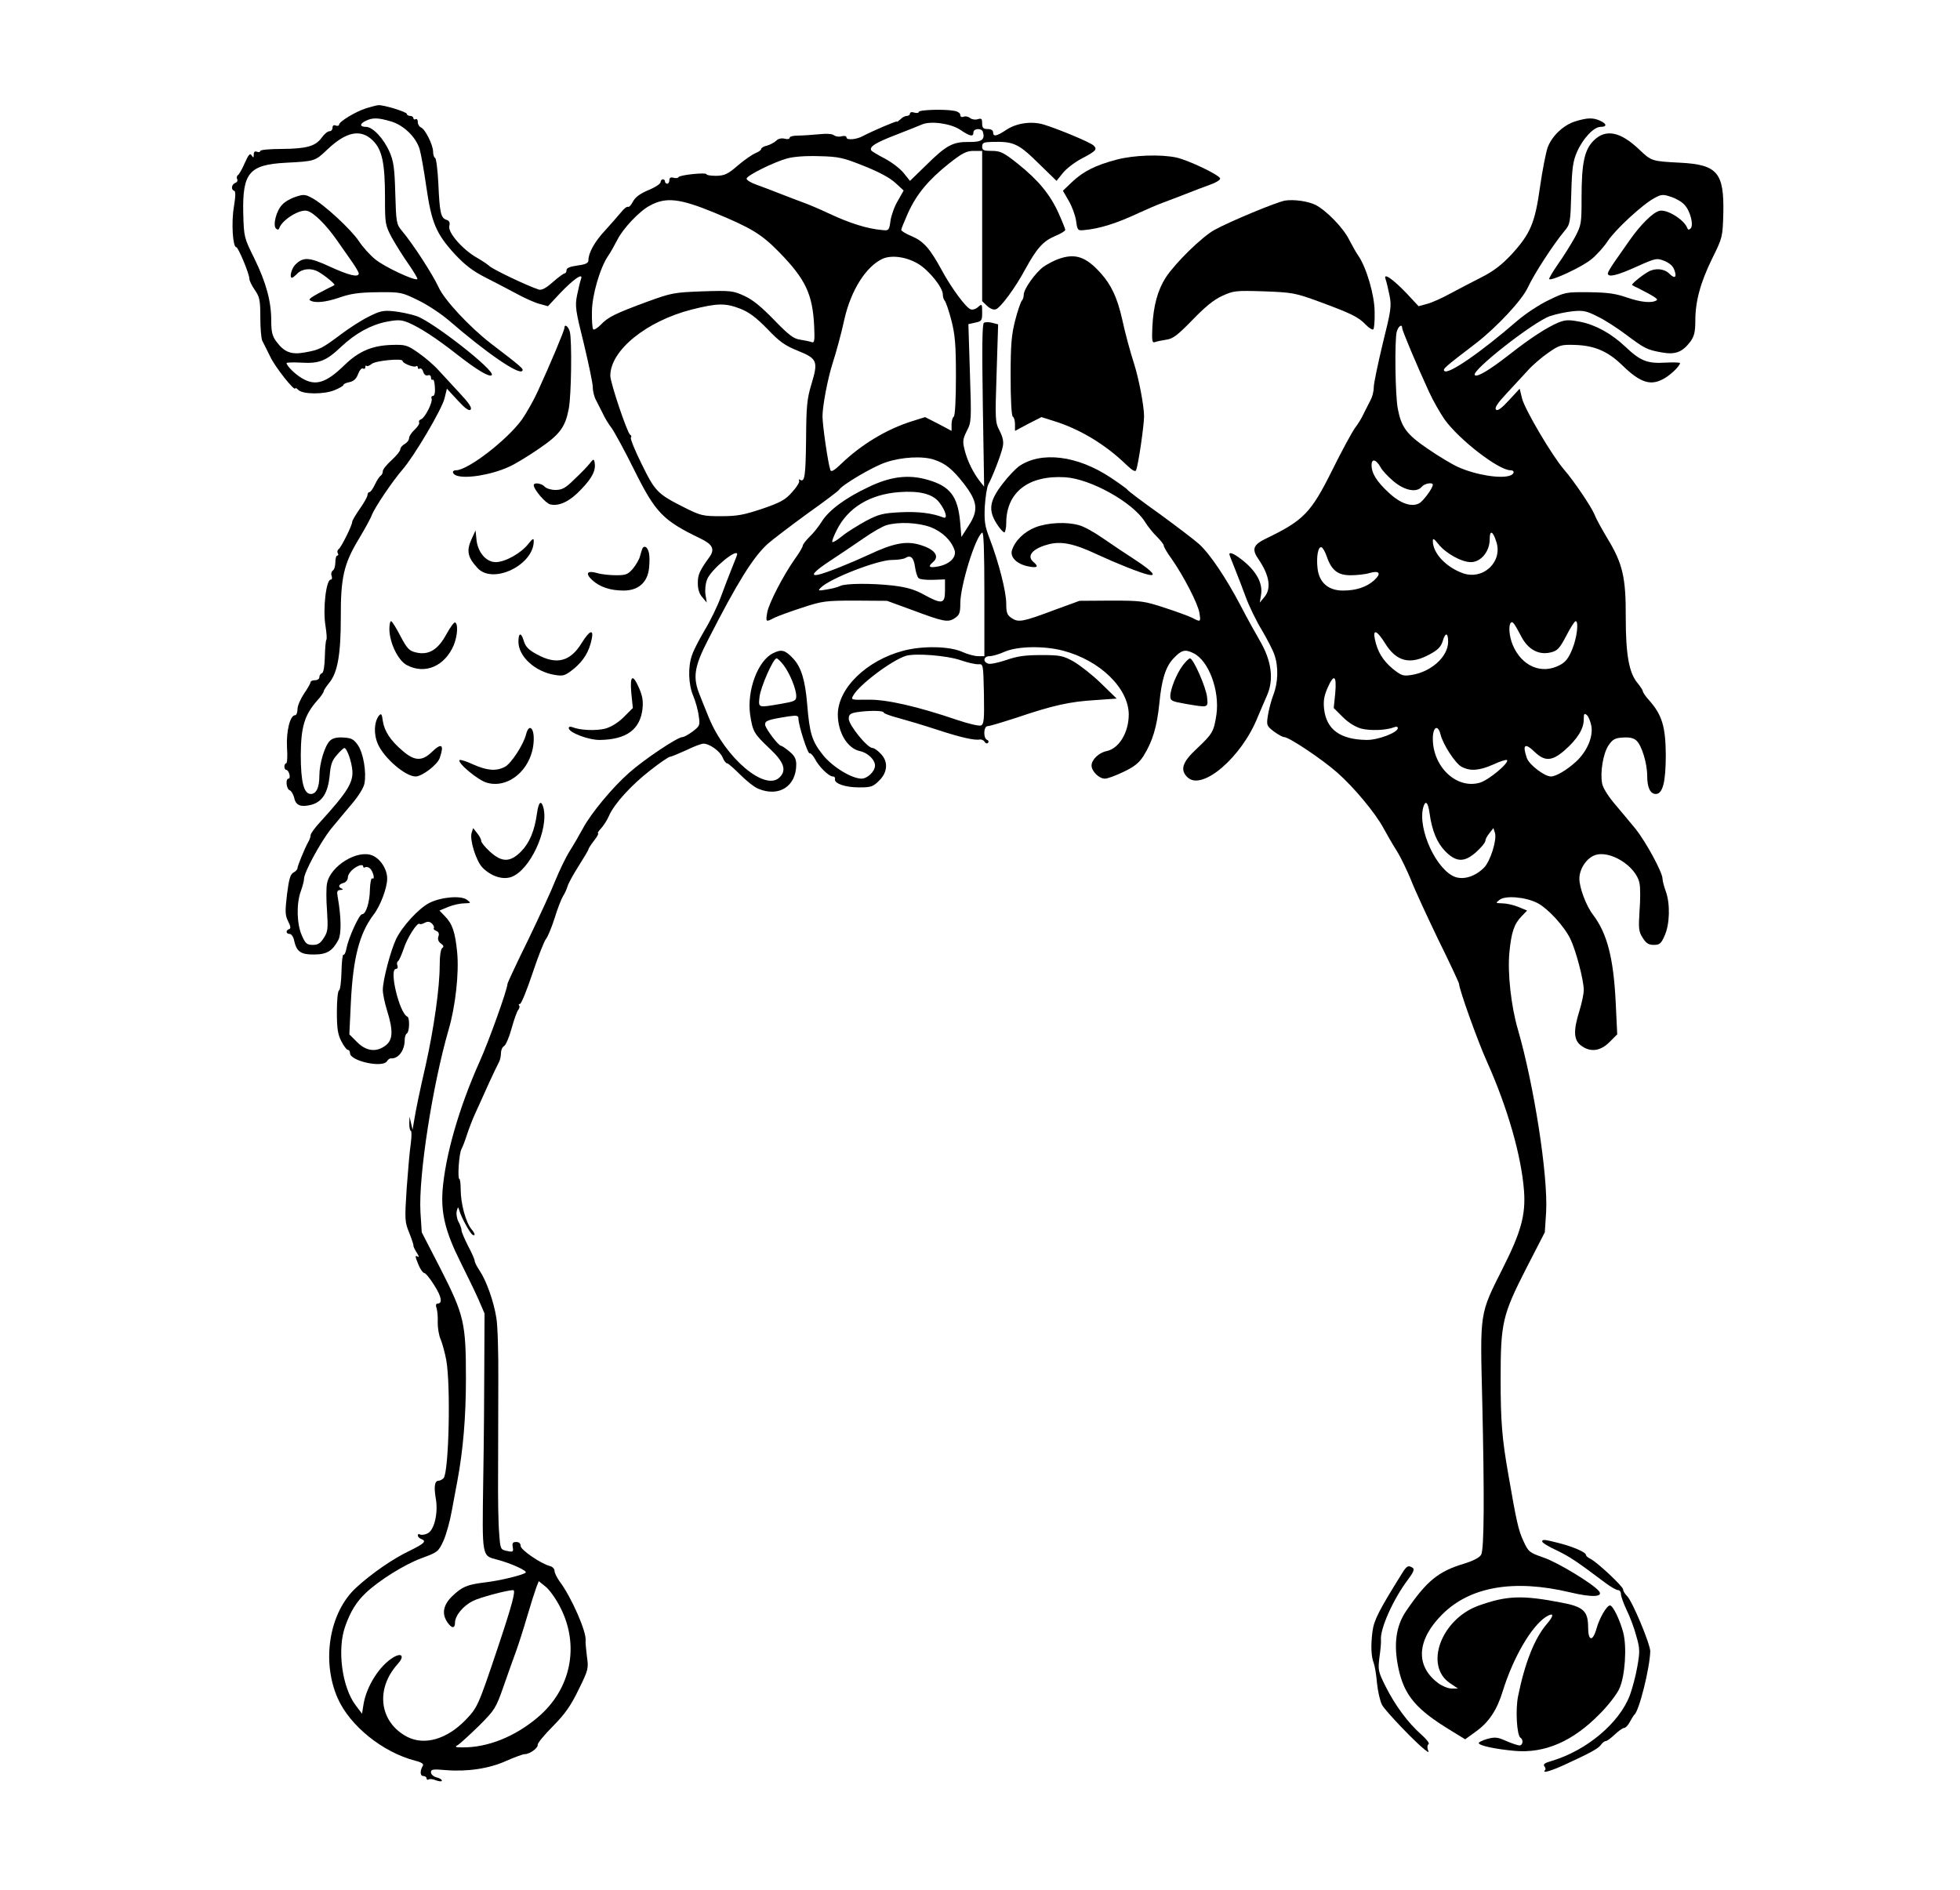 <?xml version="1.0" standalone="no"?>
<!DOCTYPE svg PUBLIC "-//W3C//DTD SVG 20010904//EN"
 "http://www.w3.org/TR/2001/REC-SVG-20010904/DTD/svg10.dtd">
<svg version="1.0" xmlns="http://www.w3.org/2000/svg"
 width="896pt" height="864pt" viewBox="0 0 896 864"
 preserveAspectRatio="xMidYMid meet">
<g transform="translate(0,864) scale(0.1,-0.1)"
fill="#000000" stroke="none">
<path d="M1674 8145 c-48 -15 -124 -61 -124 -75 0 -5 -7 -7 -15 -4 -9 4 -15 0
-15 -10 0 -9 -6 -16 -14 -16 -8 0 -24 -13 -35 -29 -29 -40 -69 -51 -184 -52
-53 0 -97 -4 -97 -9 0 -5 -7 -7 -15 -4 -10 4 -15 0 -15 -12 0 -16 -2 -17 -10
-4 -7 11 -14 3 -31 -35 -12 -28 -26 -53 -32 -56 -5 -4 -6 -12 -3 -18 4 -6 0
-14 -8 -17 -18 -7 -21 -31 -6 -36 8 -2 7 -25 -1 -75 -12 -71 -5 -183 11 -183
9 0 60 -122 60 -145 0 -8 11 -31 25 -51 22 -32 25 -47 25 -126 0 -48 4 -96 9
-106 5 -9 21 -42 36 -72 22 -48 115 -165 115 -145 0 3 6 0 14 -8 20 -20 116
-21 165 -1 22 9 41 20 41 24 0 4 12 10 28 13 19 4 31 15 39 37 7 18 17 29 22
25 6 -3 11 -1 11 6 0 7 3 10 6 6 3 -3 13 1 23 9 17 15 141 27 141 14 0 -11 51
-31 61 -25 5 4 9 1 9 -5 0 -6 4 -9 9 -5 5 3 13 -4 16 -16 4 -12 12 -18 21 -15
8 3 14 -1 14 -10 0 -8 4 -13 8 -10 5 3 9 -13 10 -35 2 -23 -2 -39 -8 -39 -7 0
-10 -6 -7 -12 6 -17 -30 -88 -48 -95 -8 -3 -12 -9 -9 -14 3 -5 -6 -20 -20 -33
-14 -13 -26 -30 -26 -39 0 -9 -9 -21 -20 -27 -11 -6 -20 -17 -20 -24 0 -8 -18
-30 -40 -50 -22 -20 -40 -42 -40 -50 0 -8 -4 -18 -10 -21 -5 -3 -17 -21 -26
-40 -9 -19 -20 -35 -25 -35 -5 0 -9 -6 -9 -13 0 -8 -16 -36 -35 -63 -19 -27
-35 -54 -35 -60 0 -16 -51 -118 -62 -125 -6 -4 -7 -12 -4 -18 4 -6 3 -11 -2
-11 -5 0 -9 -14 -9 -31 0 -17 -5 -34 -12 -38 -6 -4 -9 -15 -5 -24 3 -9 2 -17
-4 -17 -21 0 -37 -134 -24 -212 5 -32 7 -60 4 -63 -3 -3 -6 -38 -7 -77 -1 -44
-6 -73 -13 -76 -7 -2 -12 -10 -12 -18 0 -8 -9 -14 -20 -14 -11 0 -20 -4 -20
-8 0 -5 -13 -29 -30 -53 -16 -24 -30 -56 -30 -71 0 -16 -5 -28 -11 -28 -23 0
-41 -74 -37 -147 3 -40 1 -73 -4 -73 -4 0 -8 -7 -8 -15 0 -8 4 -15 9 -15 5 0
11 -9 14 -20 3 -11 1 -20 -4 -20 -15 0 -10 -47 5 -53 8 -3 17 -19 21 -35 7
-35 31 -44 80 -31 49 14 74 55 82 132 4 50 11 71 33 95 15 18 31 32 34 32 12
0 34 -63 37 -105 3 -54 -24 -98 -148 -234 -23 -25 -43 -52 -43 -59 0 -7 -4
-20 -10 -30 -17 -30 -50 -111 -50 -121 0 -6 -8 -15 -18 -20 -15 -8 -21 -30
-30 -100 -9 -78 -9 -95 5 -123 12 -23 13 -33 5 -36 -17 -5 -15 -22 2 -22 8 0
18 -14 21 -32 11 -49 31 -63 91 -62 58 0 84 16 111 67 14 28 13 103 -3 195 -5
26 -3 32 12 33 11 0 14 3 7 6 -19 7 -16 20 7 26 11 3 20 14 20 24 0 19 24 45
53 56 9 3 17 2 17 -4 0 -6 5 -7 10 -4 6 3 16 0 23 -7 14 -16 22 -52 9 -44 -5
3 -10 -19 -11 -51 -1 -59 -18 -113 -36 -113 -13 0 -62 -108 -71 -155 -3 -19
-10 -33 -14 -30 -4 2 -8 -32 -9 -78 -1 -45 -6 -83 -11 -85 -6 -2 -10 -46 -10
-98 0 -75 4 -103 20 -134 11 -22 25 -40 30 -40 6 0 10 -7 10 -15 0 -36 149
-69 169 -37 5 8 12 13 17 13 35 -3 64 36 64 84 0 13 4 27 10 30 12 7 14 72 2
77 -36 15 -85 218 -52 218 7 0 10 7 7 15 -4 8 -2 17 2 20 5 2 16 28 26 56 16
51 63 124 73 115 2 -3 13 -1 24 5 13 7 22 6 33 -4 8 -8 11 -17 8 -21 -3 -3 2
-8 11 -12 11 -4 15 -13 10 -26 -4 -12 0 -24 12 -32 12 -9 14 -15 6 -20 -7 -4
-12 -36 -12 -81 0 -99 -26 -285 -64 -455 -27 -118 -46 -208 -54 -260 l-6 -35
-7 30 -7 30 -1 -32 c0 -18 3 -33 7 -33 4 0 4 -26 0 -57 -5 -32 -13 -125 -19
-207 -9 -143 -9 -152 12 -203 11 -28 20 -55 19 -58 -1 -3 6 -18 15 -32 9 -14
12 -22 6 -19 -15 9 -14 2 3 -39 8 -19 20 -35 25 -35 6 0 27 -25 46 -56 34 -53
39 -84 15 -84 -7 0 -9 -8 -4 -22 4 -13 6 -42 5 -66 0 -23 5 -58 14 -77 8 -20
19 -61 25 -93 21 -117 12 -510 -12 -540 -6 -6 -16 -12 -23 -12 -18 0 -22 -27
-13 -80 12 -65 -6 -144 -36 -160 -13 -7 -29 -9 -35 -6 -6 4 -11 2 -11 -4 0 -6
7 -13 15 -16 26 -10 17 -20 -52 -54 -76 -36 -173 -103 -244 -168 -123 -112
-161 -335 -85 -507 56 -126 205 -246 354 -285 29 -7 40 -15 35 -23 -14 -23
-13 -47 2 -47 8 0 15 -5 15 -11 0 -5 4 -8 9 -5 5 4 21 2 35 -4 14 -5 26 -6 26
-1 0 5 -11 12 -25 15 -14 4 -25 14 -25 23 0 14 10 15 68 10 99 -8 200 7 278
43 37 16 74 30 83 30 23 0 62 29 59 43 -1 7 30 45 70 85 55 56 82 94 117 167
45 91 46 97 38 152 -4 32 -7 65 -6 73 5 38 -64 197 -119 270 -12 17 -23 39
-23 48 0 9 -9 19 -21 22 -42 11 -134 74 -134 92 0 11 -7 18 -20 18 -16 0 -19
-5 -16 -24 4 -21 1 -23 -26 -17 -30 6 -31 8 -36 81 -4 41 -6 165 -5 275 0 110
1 301 1 425 1 124 -3 252 -9 285 -12 76 -46 170 -76 215 -13 19 -23 39 -23 45
0 6 -13 37 -30 68 -16 32 -30 64 -30 71 0 8 -6 26 -14 40 -8 15 -11 37 -8 49
6 21 6 21 12 2 8 -29 48 -103 60 -110 14 -9 12 6 -4 24 -26 31 -50 116 -50
184 0 26 -3 47 -6 47 -9 0 -2 113 9 135 6 11 17 40 25 65 8 25 26 73 41 105
15 33 43 94 61 135 19 41 39 83 44 92 6 10 10 29 10 42 0 14 6 29 14 33 8 4
24 41 35 82 11 40 25 79 31 85 5 7 7 16 3 19 -3 4 -2 7 4 7 6 0 32 64 58 142
26 78 54 148 61 155 7 8 25 50 39 94 13 43 31 89 39 102 8 12 17 33 21 46 4
14 27 55 51 93 24 38 44 71 44 75 0 3 11 21 26 40 14 18 22 33 18 33 -4 0 2
10 14 23 11 12 28 38 36 57 23 54 103 142 190 209 43 34 83 61 89 61 5 0 39
14 74 30 34 17 70 30 79 30 27 0 74 -33 87 -62 6 -16 16 -28 21 -28 5 0 31
-23 59 -51 28 -28 65 -58 83 -65 95 -40 174 11 174 111 0 25 -8 40 -31 59 -17
14 -34 26 -38 26 -12 0 -69 75 -73 95 -3 20 13 25 109 40 36 5 43 3 43 -10 0
-31 43 -164 51 -159 4 2 15 -9 24 -25 18 -36 64 -81 82 -81 7 0 12 -5 10 -12
-4 -20 46 -38 110 -38 55 0 64 3 92 31 40 39 42 89 6 124 -13 14 -29 25 -36
25 -24 0 -109 105 -109 134 0 19 7 25 38 30 52 8 122 8 122 -2 0 -4 30 -15 68
-25 37 -10 114 -33 172 -52 109 -36 175 -51 199 -46 8 1 17 -3 22 -10 4 -8 12
-10 16 -5 4 5 2 11 -4 13 -19 7 -17 63 2 63 9 0 68 18 133 39 165 56 242 73
357 80 l100 7 -73 71 c-40 39 -97 83 -125 99 -47 26 -61 29 -147 29 -73 0
-110 -5 -161 -23 -36 -12 -73 -20 -82 -16 -26 9 -20 34 7 34 13 0 44 9 68 20
59 26 181 28 268 5 168 -44 299 -171 300 -291 0 -83 -44 -156 -101 -168 -35
-7 -69 -39 -69 -66 0 -26 34 -60 61 -60 12 0 50 14 85 31 49 23 71 41 91 72
42 67 62 134 73 242 10 106 28 165 63 203 37 40 54 45 92 26 70 -33 121 -170
106 -280 -12 -79 -17 -88 -90 -157 -67 -62 -78 -98 -41 -132 67 -61 246 93
319 275 13 30 31 74 42 98 34 75 22 162 -33 255 -17 29 -56 99 -86 157 -66
126 -141 238 -191 283 -20 18 -100 79 -178 136 -79 56 -145 106 -148 111 -3 5
-38 30 -77 56 -153 102 -319 122 -420 52 -15 -11 -49 -46 -74 -79 -61 -79 -67
-121 -28 -183 15 -24 32 -42 36 -40 4 3 8 22 8 42 0 141 101 220 269 210 116
-7 308 -114 364 -202 14 -23 39 -54 56 -70 17 -17 31 -35 31 -40 0 -6 16 -34
36 -61 54 -77 121 -206 127 -247 7 -43 6 -43 -34 -22 -17 8 -74 29 -127 46
-91 30 -106 32 -242 32 l-145 -1 -115 -42 c-144 -54 -164 -58 -195 -37 -21 14
-25 24 -25 67 0 53 -34 188 -76 297 -22 57 -25 79 -22 147 3 44 10 89 16 100
18 32 59 137 66 172 5 23 1 43 -14 73 -21 40 -21 50 -14 264 l7 223 -27 7
c-15 4 -32 4 -38 0 -8 -5 -9 -111 -5 -378 l6 -371 -20 25 c-30 39 -57 93 -69
142 -10 40 -9 50 10 88 21 40 21 49 14 265 l-7 223 32 7 c29 6 31 10 31 47 0
39 -1 40 -19 24 -10 -9 -25 -14 -34 -10 -22 8 -89 99 -133 181 -53 97 -82 130
-136 153 -27 11 -48 24 -48 29 0 4 14 39 31 77 39 86 93 151 187 226 61 48 80
58 113 58 l39 0 0 -343 0 -344 23 -22 c14 -13 30 -19 40 -15 22 8 89 99 133
181 53 97 82 130 136 153 27 11 48 24 48 29 0 4 -14 39 -31 77 -39 86 -93 151
-187 226 -64 51 -79 58 -118 58 -37 0 -44 3 -44 20 0 17 7 20 43 21 103 3 123
-7 223 -106 l74 -72 29 36 c16 20 54 49 86 66 65 34 73 42 54 60 -15 14 -153
72 -226 95 -56 17 -125 8 -173 -24 -45 -30 -60 -32 -60 -11 0 9 -9 15 -25 15
-20 0 -25 5 -25 26 0 21 -3 24 -20 19 -12 -4 -27 -1 -35 5 -8 7 -22 10 -30 6
-9 -3 -15 0 -15 9 0 7 -12 16 -27 18 -47 9 -163 5 -163 -5 0 -5 -9 -6 -20 -3
-11 4 -20 2 -20 -4 0 -6 -6 -11 -14 -11 -8 0 -22 -7 -30 -16 -9 -8 -16 -13
-16 -10 0 5 -113 -44 -155 -66 -28 -16 -75 -20 -75 -7 0 7 -9 9 -22 6 -12 -4
-28 -1 -35 4 -7 7 -35 9 -70 5 -32 -3 -75 -6 -95 -6 -21 0 -38 -4 -38 -10 0
-6 -10 -8 -24 -4 -14 3 -29 0 -38 -10 -9 -8 -27 -18 -42 -22 -14 -3 -26 -10
-26 -15 0 -5 -12 -14 -26 -19 -14 -6 -51 -31 -80 -56 -46 -40 -61 -47 -99 -48
-25 0 -45 3 -45 7 0 10 -124 -3 -128 -13 -2 -4 -12 -6 -22 -3 -14 4 -20 0 -20
-11 0 -9 -4 -16 -10 -16 -5 0 -10 5 -10 10 0 6 -4 10 -10 10 -5 0 -10 -6 -10
-13 0 -7 -25 -24 -55 -36 -38 -16 -60 -32 -71 -52 -8 -16 -18 -27 -23 -25 -4
3 -19 -8 -32 -25 -13 -16 -46 -53 -72 -82 -48 -51 -77 -103 -77 -137 0 -13
-12 -19 -50 -24 -34 -5 -50 -11 -50 -21 0 -8 -4 -15 -9 -15 -4 0 -29 -18 -54
-40 -31 -28 -51 -38 -64 -34 -55 18 -209 92 -225 107 -7 7 -34 25 -60 40 -64
37 -131 114 -124 143 4 16 1 24 -13 29 -26 8 -31 32 -37 165 -3 63 -10 117
-15 118 -5 2 -9 15 -9 28 0 31 -36 103 -55 111 -8 3 -15 14 -15 25 0 10 -4 16
-10 13 -5 -3 -10 -1 -10 4 0 6 -7 11 -15 11 -8 0 -15 4 -15 9 0 9 -106 42
-131 40 -8 -1 -32 -7 -55 -14z m113 -60 c58 -17 114 -71 131 -126 6 -19 20
-97 31 -174 24 -165 45 -214 131 -308 45 -48 81 -76 138 -105 42 -21 106 -55
142 -74 36 -20 83 -41 105 -47 l40 -11 55 59 c62 65 108 97 96 65 -4 -11 -12
-44 -18 -74 -10 -50 -7 -69 31 -221 22 -92 41 -182 41 -200 0 -19 7 -45 15
-59 7 -14 21 -41 30 -59 8 -19 27 -50 41 -68 13 -18 60 -104 103 -191 98 -197
131 -231 303 -314 56 -27 67 -49 41 -85 -46 -64 -53 -81 -53 -119 0 -28 7 -50
21 -65 l20 -24 -6 37 c-3 22 0 50 8 70 19 46 137 143 137 114 0 -3 -11 -31
-24 -63 -13 -32 -36 -92 -51 -133 -15 -41 -48 -109 -73 -150 -24 -41 -51 -92
-58 -114 -20 -54 -17 -136 5 -187 10 -24 22 -65 25 -91 7 -44 5 -47 -27 -72
-19 -14 -40 -26 -48 -26 -23 -1 -173 -101 -243 -163 -76 -67 -174 -185 -211
-254 -14 -26 -41 -73 -60 -103 -19 -30 -48 -91 -66 -135 -17 -44 -74 -167
-125 -273 -52 -105 -94 -196 -94 -200 0 -24 -85 -262 -128 -357 -94 -210 -157
-430 -169 -590 -7 -105 14 -189 82 -325 29 -58 66 -134 82 -170 l28 -65 -1
-225 c0 -124 -2 -367 -5 -541 -5 -353 -7 -341 65 -360 64 -17 138 -51 129 -59
-12 -11 -118 -37 -188 -45 -81 -10 -103 -20 -148 -63 -41 -40 -49 -81 -21
-120 19 -28 34 -28 34 -1 0 32 37 77 81 99 30 16 158 50 185 50 13 0 -4 -65
-72 -268 -88 -262 -91 -269 -147 -327 -85 -87 -186 -116 -265 -76 -127 66
-148 218 -44 333 32 35 20 54 -19 31 -63 -37 -123 -131 -137 -214 l-7 -44 -28
37 c-64 83 -87 260 -48 365 24 67 51 110 93 150 60 57 178 131 255 159 73 27
77 29 100 79 13 29 30 90 38 136 9 46 20 109 26 139 26 140 39 289 39 468 0
254 -8 289 -117 503 l-85 165 -6 93 c-9 166 55 578 129 834 31 105 48 259 39
352 -9 92 -21 130 -56 166 l-25 26 41 17 c22 9 55 16 73 16 31 1 31 1 12 16
-27 21 -118 13 -172 -14 -49 -25 -124 -107 -152 -165 -25 -52 -61 -188 -61
-233 0 -18 9 -61 20 -96 28 -90 26 -132 -6 -157 -42 -33 -89 -28 -131 14 l-36
36 7 147 c10 202 39 314 103 399 32 41 63 124 63 166 0 43 -31 91 -68 106 -68
28 -192 -48 -207 -128 -4 -19 -4 -75 0 -125 5 -81 4 -95 -14 -123 -16 -26 -28
-33 -51 -33 -27 0 -34 6 -50 43 -23 51 -26 144 -5 202 8 22 15 48 15 58 0 28
74 165 122 226 24 29 67 81 96 115 30 35 55 75 58 94 10 51 -5 138 -29 174
-19 28 -30 34 -66 36 -30 2 -49 -2 -62 -14 -24 -22 -49 -104 -49 -161 0 -53
-14 -83 -39 -83 -32 0 -46 54 -46 180 1 127 17 181 75 247 17 18 30 38 30 43
0 4 11 21 24 37 39 46 54 130 54 298 -1 185 14 248 83 362 27 45 54 94 59 109
14 35 94 154 140 207 54 62 179 274 192 325 l11 45 49 -53 c34 -37 52 -50 59
-43 8 8 -7 30 -48 74 -33 35 -76 83 -97 105 -20 23 -62 59 -92 80 -53 37 -60
39 -125 37 -88 -3 -149 -29 -214 -92 -85 -83 -133 -97 -195 -60 -32 19 -69 56
-70 69 0 3 31 4 68 2 81 -5 114 8 182 73 65 61 136 100 207 114 53 10 67 9
100 -4 53 -23 125 -69 223 -146 91 -71 148 -105 158 -94 19 19 -270 245 -344
270 -27 9 -74 19 -104 22 -48 5 -64 1 -115 -25 -33 -16 -90 -53 -127 -81 -87
-65 -97 -70 -163 -82 -64 -12 -96 1 -132 50 -18 24 -23 44 -23 95 0 88 -23
174 -78 286 -46 93 -47 96 -50 205 -4 185 27 222 195 231 133 7 133 7 189 60
87 83 154 96 209 41 42 -42 55 -103 55 -261 0 -119 1 -125 31 -182 18 -32 52
-87 77 -122 24 -35 42 -65 40 -68 -10 -10 -151 56 -192 90 -24 19 -58 57 -75
83 -35 53 -160 169 -215 198 -31 17 -39 17 -75 5 -22 -7 -50 -23 -61 -36 -27
-27 -44 -95 -28 -109 7 -7 12 -6 15 3 14 38 94 87 127 78 30 -7 87 -64 136
-134 22 -31 53 -76 70 -100 16 -23 30 -47 30 -52 0 -20 -45 -9 -132 31 -95 44
-122 45 -158 9 -18 -18 -28 -60 -15 -60 3 0 14 9 25 20 22 22 64 26 96 7 30
-17 78 -57 73 -60 -2 -2 -15 -9 -29 -15 -74 -38 -92 -50 -83 -55 22 -14 71 -9
133 12 51 18 88 24 175 25 108 1 111 0 187 -37 42 -20 105 -62 140 -92 171
-148 318 -249 335 -231 8 9 3 14 -146 128 -94 73 -209 196 -235 253 -30 64
-117 198 -168 259 -26 31 -27 38 -31 172 -3 116 -8 148 -26 189 -27 62 -77
115 -108 115 -29 0 -30 14 0 28 31 15 56 14 114 -3z m2602 -38 c46 -31 61 -34
61 -12 0 18 37 20 43 3 11 -36 -4 -48 -63 -47 -74 1 -104 -15 -196 -106 l-74
-72 -29 36 c-16 20 -54 49 -86 66 -31 16 -59 33 -62 37 -10 17 18 35 114 72
54 21 107 42 118 47 39 17 130 5 174 -24z m-439 -166 c68 -27 118 -54 143 -77
l38 -35 -26 -46 c-15 -24 -30 -66 -34 -91 -6 -45 -8 -47 -36 -44 -71 6 -150
31 -250 78 -38 18 -88 39 -110 47 -22 8 -69 26 -105 40 -36 14 -87 34 -113 43
-26 9 -46 22 -44 28 4 15 123 74 183 91 32 9 85 13 149 11 90 -2 110 -7 205
-45z m-685 -213 c169 -70 216 -98 297 -181 121 -124 153 -192 160 -340 3 -66
1 -76 -12 -71 -8 3 -32 8 -52 11 -30 4 -52 21 -119 90 -57 59 -98 93 -136 110
-52 24 -62 25 -191 21 -131 -5 -142 -7 -252 -47 -149 -55 -179 -70 -213 -105
-15 -16 -31 -25 -35 -22 -4 4 -7 40 -6 80 0 75 37 202 74 256 10 14 29 48 43
75 25 50 101 131 148 155 73 40 136 33 294 -32z m932 -234 c48 -28 112 -107
113 -139 0 -12 4 -25 9 -30 5 -6 19 -46 30 -89 17 -66 21 -110 21 -257 0 -108
-4 -180 -10 -184 -5 -3 -10 -19 -10 -36 l0 -29 -60 32 -61 31 -57 -18 c-117
-36 -235 -107 -329 -198 -30 -29 -44 -36 -47 -26 -11 31 -36 205 -36 246 0 47
24 172 45 238 18 56 41 140 55 205 30 133 99 242 175 277 41 18 108 9 162 -23z
m-814 -205 c41 -16 72 -39 124 -92 56 -59 81 -77 141 -101 89 -36 93 -48 61
-154 -20 -66 -23 -101 -24 -248 -2 -170 -6 -200 -27 -188 -6 4 -8 2 -5 -3 4
-6 -10 -29 -31 -52 -31 -36 -53 -48 -137 -77 -84 -28 -114 -34 -188 -34 -84 0
-93 2 -169 40 -123 62 -133 73 -194 197 -31 62 -53 117 -50 122 4 5 2 11 -3
13 -12 4 -91 238 -91 270 0 116 165 250 373 303 116 29 152 30 220 4z m888
-691 c52 -17 84 -44 135 -109 63 -82 68 -121 23 -191 l-34 -53 -6 71 c-11 115
-46 161 -147 190 -88 26 -171 16 -272 -33 -106 -50 -180 -105 -213 -157 -14
-23 -39 -54 -56 -70 -17 -17 -31 -35 -31 -40 0 -6 -16 -34 -36 -61 -54 -77
-121 -206 -127 -247 -7 -43 -6 -43 34 -22 17 8 74 29 127 46 91 30 106 32 242
32 l145 -1 115 -42 c144 -54 164 -58 195 -37 21 14 25 24 25 68 0 80 69 304
100 323 7 4 10 -90 10 -279 l0 -286 -29 0 c-16 0 -49 9 -73 20 -59 26 -181 28
-268 5 -168 -44 -299 -171 -300 -291 0 -83 44 -156 101 -168 35 -7 69 -39 69
-66 0 -27 -35 -60 -62 -60 -46 1 -132 54 -175 107 -51 64 -62 98 -73 233 -9
109 -27 169 -63 208 -37 40 -54 45 -92 26 -70 -33 -121 -170 -106 -280 12 -79
17 -88 90 -157 65 -61 78 -98 45 -131 -66 -66 -248 88 -324 274 -12 30 -31 76
-41 102 -33 81 -26 129 38 253 133 261 206 378 272 438 20 18 100 79 178 136
79 56 145 106 148 111 14 23 156 107 214 126 73 25 170 30 222 12z m22 -194
c30 -38 41 -78 20 -70 -52 20 -114 28 -196 24 -81 -4 -100 -9 -159 -40 -36
-20 -85 -50 -107 -68 -23 -19 -43 -31 -46 -28 -3 2 6 27 20 54 51 103 152 164
285 174 93 7 153 -8 183 -46z m-39 -114 c54 -21 95 -61 110 -106 9 -31 -21
-62 -71 -73 -44 -9 -54 -3 -28 19 34 28 5 62 -67 81 -59 16 -118 4 -226 -47
-84 -39 -194 -83 -229 -91 -43 -10 -23 14 55 65 42 28 110 73 150 101 40 28
87 55 105 60 56 16 143 12 201 -9z m-71 -182 c3 -22 10 -45 16 -51 6 -6 35 -9
66 -8 l55 2 0 -50 c0 -63 -13 -65 -96 -20 -43 24 -78 34 -143 42 -99 11 -216
10 -240 -2 -9 -5 -36 -12 -60 -16 -41 -7 -43 -6 -29 8 41 42 260 127 326 127
26 0 53 4 61 9 24 15 38 2 44 -41z m210 -427 c32 -11 68 -19 80 -18 22 2 22
-1 25 -136 2 -119 0 -138 -14 -144 -9 -3 -57 8 -107 25 -185 63 -326 95 -410
93 -75 -1 -78 -1 -67 18 25 48 173 160 240 182 42 14 190 2 253 -20z m-810
-23 c29 -39 57 -109 57 -141 0 -21 -7 -24 -70 -35 -106 -18 -103 -19 -98 31 5
46 63 177 78 177 5 0 20 -15 33 -32z m-1021 -4308 c89 -175 48 -374 -104 -502
-105 -89 -230 -138 -343 -137 -35 0 -38 2 -20 12 10 7 53 46 95 87 72 72 77
80 112 180 20 58 46 130 57 160 11 30 34 102 51 160 17 58 36 117 42 133 l11
28 31 -25 c17 -13 48 -56 68 -96z"/>
<path d="M2580 7140 c0 -11 -65 -166 -122 -290 -19 -42 -52 -99 -72 -128 -67
-93 -247 -232 -301 -232 -20 0 -19 -16 1 -24 42 -16 157 2 239 39 28 12 90 50
138 83 97 66 121 99 137 183 12 60 15 313 5 352 -7 26 -25 38 -25 17z"/>
<path d="M2695 6520 c-11 -14 -42 -46 -70 -72 -40 -40 -56 -48 -86 -48 -20 0
-42 7 -49 15 -13 15 -50 21 -50 7 0 -20 53 -82 75 -88 41 -10 91 14 143 70 51
53 67 87 60 123 -3 16 -6 15 -23 -7z"/>
<path d="M2157 6178 c-26 -56 -20 -85 26 -135 70 -77 258 14 257 124 0 14 -6
10 -25 -14 -34 -43 -106 -83 -149 -83 -44 0 -83 46 -88 105 l-4 40 -17 -37z"/>
<path d="M2937 6133 c-2 -5 -7 -20 -11 -35 -3 -14 -18 -40 -32 -57 -23 -27
-32 -31 -77 -31 -29 0 -68 4 -87 10 -46 13 -56 -1 -23 -32 35 -32 83 -48 144
-48 67 0 109 37 116 102 3 26 3 58 -1 72 -6 25 -20 34 -29 19z"/>
<path d="M1780 5763 c1 -63 40 -143 80 -164 83 -44 174 -5 215 93 16 41 20 94
6 102 -5 3 -22 -21 -40 -53 -38 -71 -81 -98 -139 -84 -31 7 -41 17 -72 76 -19
37 -38 67 -42 67 -5 0 -8 -17 -8 -37z"/>
<path d="M2659 5700 c-52 -85 -115 -101 -204 -52 -38 20 -52 35 -60 60 -12 42
-25 41 -25 -2 0 -68 77 -138 168 -152 38 -6 46 -3 86 29 44 37 69 77 81 135
10 48 -10 40 -46 -18z"/>
<path d="M2886 5471 l7 -68 -41 -41 c-26 -26 -57 -45 -84 -53 -42 -11 -116 -8
-150 6 -11 4 -18 3 -18 -4 0 -20 91 -55 143 -54 120 2 183 47 194 141 4 37 0
60 -15 95 -30 69 -43 60 -36 -22z"/>
<path d="M1733 5369 c-23 -29 -26 -85 -5 -132 29 -64 125 -147 172 -147 29 0
99 53 110 84 22 63 9 72 -38 26 -43 -41 -78 -39 -130 6 -57 48 -85 91 -92 138
-4 31 -7 36 -17 25z"/>
<path d="M2405 5283 c-11 -46 -68 -134 -97 -149 -40 -21 -82 -17 -145 11 -30
14 -58 23 -62 20 -12 -12 86 -94 126 -104 105 -29 213 73 213 202 0 53 -23 67
-35 20z"/>
<path d="M2455 4923 c-11 -81 -34 -136 -72 -175 -50 -51 -88 -52 -143 -2 -22
20 -40 42 -40 49 0 7 -8 23 -19 36 l-18 23 -7 -22 c-10 -31 21 -130 50 -159
39 -39 90 -56 130 -43 86 29 174 218 148 318 -10 36 -22 25 -29 -25z"/>
<path d="M7201 8085 c-54 -17 -106 -66 -126 -119 -8 -23 -24 -104 -35 -181
-23 -165 -44 -214 -130 -308 -45 -48 -81 -76 -138 -105 -42 -21 -106 -55 -142
-74 -36 -20 -83 -41 -105 -47 l-40 -11 -55 59 c-62 65 -108 97 -96 65 4 -11
12 -44 18 -74 10 -50 7 -69 -31 -221 -22 -92 -41 -182 -41 -200 0 -19 -7 -45
-15 -59 -7 -14 -21 -41 -30 -59 -8 -19 -27 -50 -41 -68 -13 -18 -60 -104 -103
-191 -98 -197 -131 -231 -303 -314 -60 -29 -67 -49 -34 -96 50 -74 59 -134 25
-173 l-20 -24 6 37 c8 50 -20 103 -78 151 -40 33 -67 46 -67 33 0 -3 11 -31
24 -63 13 -32 36 -92 51 -133 15 -41 48 -109 73 -150 24 -41 51 -92 58 -114
19 -54 17 -127 -5 -183 -10 -26 -21 -69 -25 -95 -7 -44 -5 -47 27 -72 19 -14
40 -26 48 -26 23 -1 173 -101 243 -163 76 -67 174 -185 211 -254 14 -26 41
-73 60 -103 19 -30 48 -91 66 -135 17 -44 74 -167 125 -273 52 -105 94 -196
94 -200 0 -24 85 -262 128 -357 94 -210 157 -430 169 -590 8 -110 -14 -189
-98 -355 -106 -211 -103 -195 -93 -605 10 -435 9 -677 -5 -703 -7 -13 -36 -28
-78 -41 -118 -35 -172 -80 -266 -218 -46 -69 -57 -152 -34 -261 27 -125 81
-188 243 -286 l62 -38 51 37 c58 42 95 98 121 184 48 154 130 294 196 338 38
24 40 8 5 -32 -55 -64 -100 -176 -131 -329 -13 -62 -6 -181 11 -191 14 -9 11
-35 -5 -35 -7 0 -34 9 -60 20 -39 18 -52 19 -86 10 -22 -6 -40 -15 -40 -19 0
-12 77 -28 165 -36 138 -12 266 44 389 170 38 38 78 90 89 115 26 57 35 192
17 258 -16 59 -47 122 -60 122 -15 0 -49 -59 -62 -107 -17 -60 -38 -56 -38 6
0 75 -21 95 -122 114 -181 35 -250 32 -379 -14 -171 -62 -249 -274 -131 -354
l37 -25 -29 0 c-16 0 -45 12 -63 26 -104 79 -96 197 20 313 127 127 327 162
584 101 100 -24 155 -22 132 6 -27 33 -188 131 -253 153 -66 23 -69 26 -92 76
-23 49 -32 91 -69 305 -29 165 -35 243 -35 436 0 256 8 291 117 505 l85 165 6
93 c9 166 -55 578 -129 834 -31 105 -48 259 -39 352 9 92 21 130 56 166 l25
26 -41 17 c-22 9 -55 16 -73 16 -31 1 -31 1 -12 16 27 21 118 13 172 -14 49
-25 124 -107 152 -165 25 -52 61 -188 61 -233 0 -18 -9 -61 -20 -96 -28 -90
-26 -132 6 -157 42 -33 89 -28 131 14 l36 36 -7 147 c-10 202 -39 314 -103
399 -32 41 -63 124 -63 166 0 43 31 91 68 106 68 28 192 -48 207 -128 4 -19 4
-75 0 -125 -5 -81 -4 -95 14 -123 16 -26 28 -33 51 -33 27 0 34 6 50 43 23 51
26 144 5 202 -8 22 -15 48 -15 58 0 28 -74 165 -122 226 -24 29 -67 81 -96
115 -30 35 -55 75 -58 94 -10 51 5 138 29 174 19 28 30 34 66 36 30 2 49 -2
62 -14 24 -22 49 -104 49 -161 0 -53 14 -83 39 -83 32 0 46 54 46 180 -1 127
-17 181 -75 247 -17 18 -30 38 -30 43 0 4 -11 21 -24 37 -39 46 -54 130 -54
298 1 185 -14 248 -83 362 -27 45 -54 94 -59 109 -14 35 -94 154 -140 207 -54
62 -179 274 -192 325 l-11 45 -49 -53 c-34 -37 -52 -50 -59 -43 -8 8 7 30 48
74 33 35 76 83 97 105 20 23 62 59 92 80 53 37 60 39 125 37 88 -3 149 -29
214 -92 85 -83 133 -97 195 -60 32 19 69 56 70 69 0 3 -31 4 -68 2 -81 -5
-114 8 -182 73 -65 61 -136 100 -207 114 -53 10 -67 9 -100 -4 -53 -23 -125
-69 -223 -146 -91 -71 -148 -105 -158 -94 -19 19 270 245 344 270 27 9 74 19
104 22 48 5 64 1 115 -25 33 -16 90 -53 127 -81 87 -65 97 -70 163 -82 64 -12
96 1 133 50 17 24 22 44 22 95 0 88 23 174 78 286 46 93 47 96 50 205 4 185
-27 222 -195 231 -133 7 -133 7 -189 60 -87 83 -154 96 -209 41 -42 -42 -55
-103 -55 -261 0 -119 -1 -125 -31 -182 -18 -32 -52 -87 -77 -122 -24 -35 -42
-65 -40 -68 10 -10 151 56 192 90 24 19 58 57 75 83 35 53 160 169 215 198 31
17 39 17 75 5 22 -7 50 -23 61 -36 27 -27 44 -95 28 -109 -7 -7 -12 -6 -15 3
-14 38 -94 87 -127 78 -30 -7 -87 -64 -136 -134 -22 -31 -53 -76 -70 -100 -16
-23 -30 -47 -30 -52 0 -20 44 -9 132 31 87 39 92 40 127 26 22 -9 40 -24 45
-41 13 -35 2 -42 -23 -17 -23 23 -65 27 -97 8 -30 -17 -78 -57 -73 -60 2 -2
15 -9 29 -15 74 -38 92 -50 83 -55 -22 -14 -71 -9 -133 12 -51 18 -88 24 -175
25 -108 1 -111 0 -187 -37 -42 -20 -105 -62 -140 -92 -171 -148 -318 -249
-335 -231 -8 9 -3 14 146 128 94 73 209 196 235 253 30 64 117 198 168 259 26
31 27 38 31 172 3 116 8 148 26 189 27 62 77 115 108 115 30 0 29 14 -2 28
-33 15 -59 14 -114 -3z m-791 -945 c0 -11 65 -166 122 -290 19 -42 52 -99 72
-128 67 -93 247 -232 301 -232 20 0 19 -16 -1 -24 -42 -16 -157 2 -239 39 -27
12 -90 50 -138 83 -97 66 -121 99 -137 183 -12 60 -15 313 -5 352 7 26 25 38
25 17z m-99 -636 c7 -14 34 -43 60 -65 51 -42 105 -53 129 -24 12 15 50 21 50
9 0 -16 -44 -75 -62 -85 -35 -19 -87 -1 -140 49 -55 51 -78 88 -78 126 0 31
21 26 41 -10z m529 -340 c31 -92 -59 -177 -152 -145 -78 28 -138 92 -138 148
0 14 6 10 25 -14 34 -43 106 -83 149 -83 46 0 86 49 86 104 0 44 14 40 30 -10z
m-775 -68 c22 -64 51 -86 109 -86 28 0 67 4 86 10 46 13 56 -1 23 -32 -35 -32
-83 -48 -144 -48 -67 0 -109 37 -116 102 -6 54 3 101 18 96 6 -2 17 -21 24
-42z m890 -367 c30 -58 79 -85 133 -72 31 7 41 17 72 76 19 37 38 67 43 67 15
0 6 -77 -16 -129 -16 -40 -31 -59 -57 -72 -83 -44 -174 -5 -215 93 -16 39 -20
90 -8 101 8 8 15 -2 48 -64z m-624 -29 c52 -85 115 -101 204 -52 38 20 52 35
60 60 12 42 25 41 25 -2 0 -68 -77 -138 -168 -152 -38 -6 -46 -3 -86 29 -44
37 -69 77 -81 135 -10 48 10 40 46 -18z m-227 -229 l-7 -68 41 -41 c26 -26 57
-45 84 -53 42 -11 116 -8 151 6 10 4 17 3 17 -4 0 -20 -91 -55 -143 -54 -120
2 -183 47 -194 141 -4 37 0 60 15 95 30 69 43 60 36 -22z m1171 -151 c8 -50
-20 -115 -69 -161 -42 -39 -93 -69 -116 -69 -29 0 -99 53 -110 84 -22 63 -9
72 38 26 45 -42 78 -40 135 10 58 51 87 98 87 140 0 27 2 30 14 21 8 -7 17
-30 21 -51z m-690 -37 c11 -46 68 -134 97 -149 40 -21 82 -17 145 11 30 14 58
23 62 20 12 -12 -86 -94 -126 -104 -105 -29 -213 73 -213 202 0 53 23 67 35
20z m-50 -360 c11 -81 34 -136 72 -175 50 -51 88 -52 143 -2 22 20 40 42 40
49 0 7 8 23 19 36 l18 23 7 -22 c10 -31 -21 -130 -50 -159 -39 -39 -90 -56
-130 -43 -86 29 -174 218 -148 318 10 36 22 25 29 -25z"/>
<path d="M5104 7910 c-95 -25 -151 -53 -202 -101 l-43 -41 26 -45 c15 -25 30
-66 34 -91 6 -45 8 -47 36 -44 71 6 150 31 250 78 39 18 88 39 110 47 22 8 69
26 105 40 36 14 87 34 113 43 26 9 46 22 45 28 -5 17 -146 84 -201 96 -72 15
-194 11 -273 -10z"/>
<path d="M5875 7723 c-38 -6 -254 -96 -323 -134 -59 -33 -179 -151 -223 -218
-37 -58 -56 -128 -61 -224 -3 -66 -1 -76 12 -71 8 3 32 8 52 11 30 4 52 21
119 90 57 59 98 93 136 110 52 24 62 25 191 21 131 -5 142 -7 252 -47 149 -55
179 -70 213 -105 15 -16 31 -25 35 -22 4 4 7 40 6 80 0 75 -37 202 -74 256
-10 14 -29 48 -43 75 -26 53 -104 133 -153 158 -34 17 -97 26 -139 20z"/>
<path d="M4839 7456 c-20 -7 -50 -23 -68 -35 -37 -27 -91 -102 -91 -128 0 -11
-4 -23 -9 -28 -5 -6 -19 -46 -30 -89 -17 -66 -21 -110 -21 -257 0 -108 4 -180
10 -184 6 -3 10 -19 10 -36 l0 -29 60 32 61 31 57 -18 c117 -36 235 -107 329
-198 30 -29 44 -36 47 -26 11 31 36 205 36 246 0 47 -24 172 -45 238 -18 56
-41 140 -55 205 -22 98 -50 158 -98 211 -68 76 -117 92 -193 65z"/>
<path d="M4733 6229 c-51 -20 -93 -61 -107 -105 -9 -31 21 -62 72 -73 43 -9
53 -3 27 19 -34 28 -5 62 67 81 59 16 118 4 226 -47 84 -39 194 -83 230 -91
42 -10 22 14 -55 65 -43 28 -111 73 -151 101 -40 28 -89 55 -110 60 -57 16
-142 12 -199 -10z"/>
<path d="M5407 5598 c-29 -39 -57 -109 -57 -141 0 -21 7 -24 70 -35 106 -18
103 -19 98 31 -5 46 -63 177 -78 177 -5 0 -20 -15 -33 -32z"/>
<path d="M7050 1592 c0 -5 30 -24 68 -41 61 -30 89 -49 221 -148 24 -18 50
-33 58 -33 7 0 13 -8 13 -18 0 -10 12 -43 26 -73 15 -30 35 -83 44 -118 17
-58 17 -73 5 -140 -7 -42 -23 -101 -34 -131 -48 -128 -199 -254 -358 -301 -31
-9 -40 -15 -33 -24 5 -7 7 -15 3 -18 -15 -16 24 -5 86 23 122 56 156 75 169
92 7 10 17 18 23 18 5 0 23 13 41 30 17 16 36 30 43 30 6 0 18 12 26 28 8 15
17 29 20 32 22 16 71 214 73 290 1 31 -82 230 -106 253 -10 10 -18 23 -18 30
0 14 -121 127 -151 141 -11 5 -19 13 -19 17 0 12 -57 37 -123 54 -67 17 -77
18 -77 7z"/>
<path d="M6407 1443 c-104 -167 -126 -210 -133 -263 -8 -66 -6 -112 6 -144 5
-13 12 -55 15 -93 4 -37 14 -81 23 -98 16 -29 155 -174 196 -205 18 -14 19
-13 13 2 -3 10 -2 20 4 24 5 3 -10 23 -34 44 -60 53 -118 131 -162 218 -35 70
-36 76 -29 135 5 34 8 69 7 77 -6 51 56 189 124 279 25 33 30 47 21 53 -21 13
-27 10 -51 -29z"/>
</g>
</svg>
